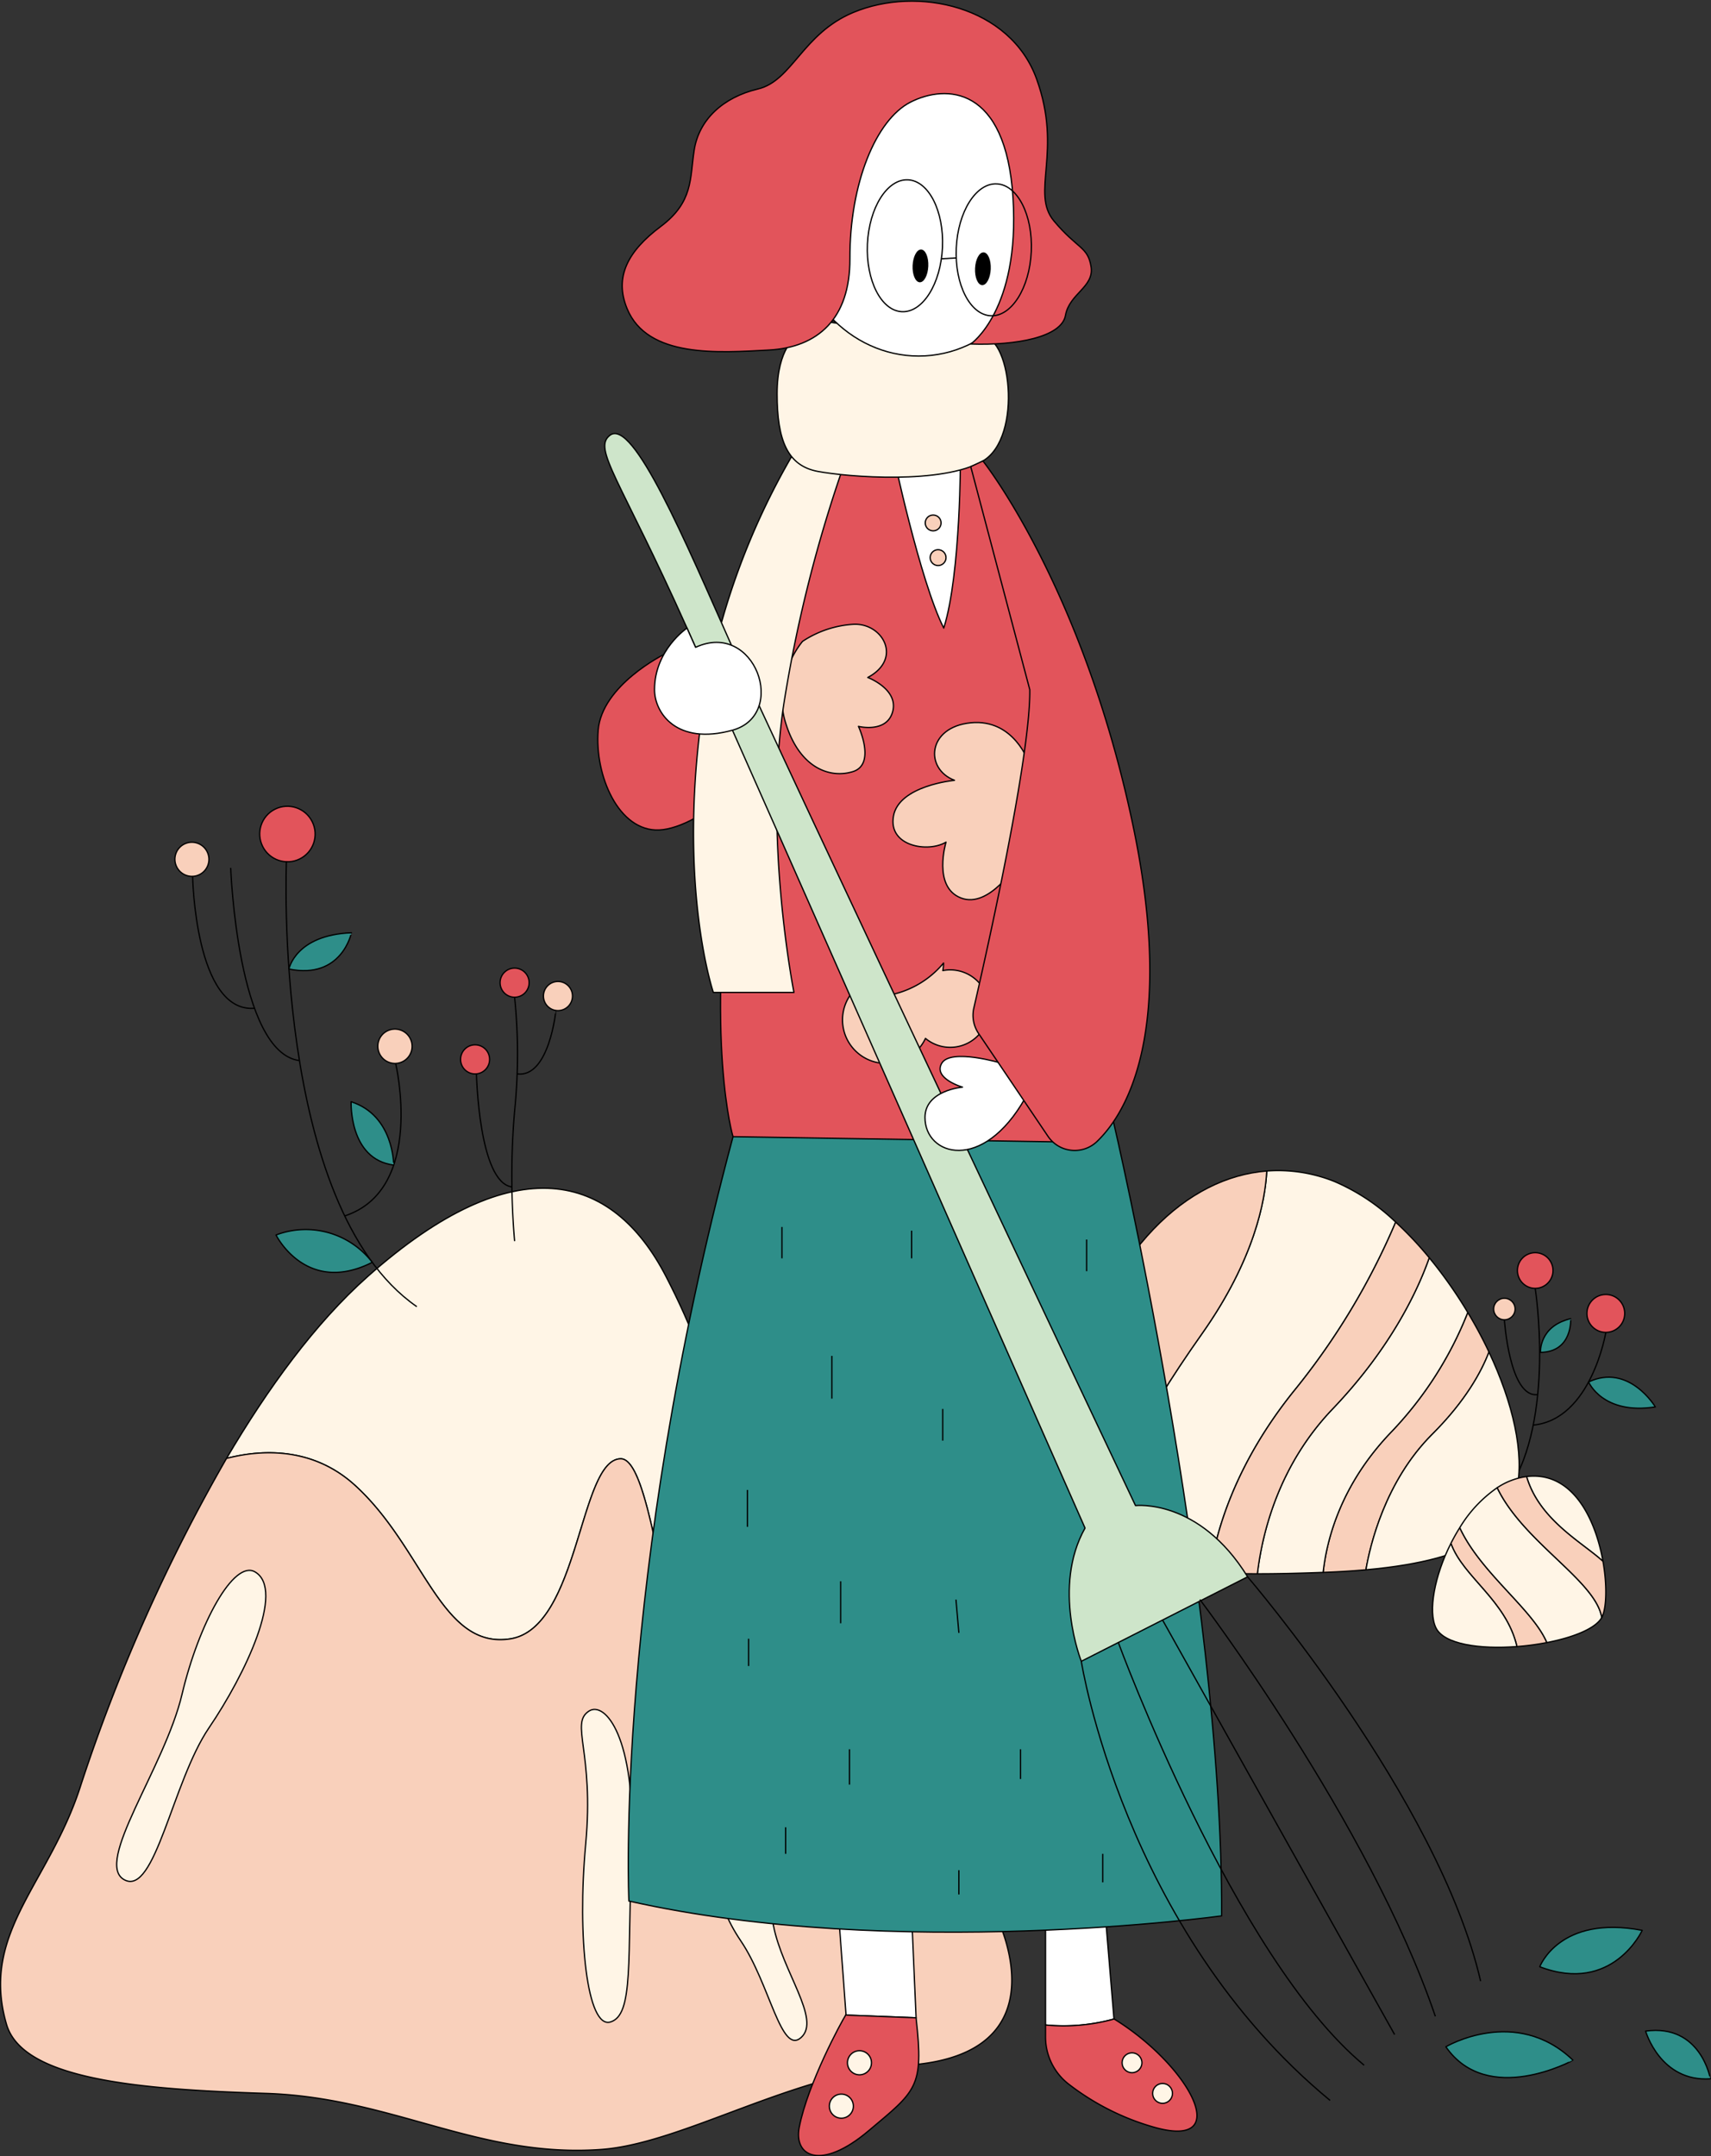 <svg xmlns="http://www.w3.org/2000/svg" width="334.62" height="421.672" viewBox="0 0 334.62 421.672">
  <rect x="0" y="0" width="334.62" height="421.672" fill="#333333" stroke="none"/>
  <g id="Group_3411" data-name="Group 3411" transform="translate(-1060.674 -1708.609)">
    <g id="Group_3402" data-name="Group 3402" transform="translate(1352.79 1953.58)">
      <ellipse id="Ellipse_1890" data-name="Ellipse 1890" cx="3.477" cy="3.489" rx="3.477" ry="3.489" transform="translate(4.648)" fill="#e2545b" stroke="#000" stroke-linejoin="round" stroke-width="0.25"/>
      <ellipse id="Ellipse_1891" data-name="Ellipse 1891" cx="3.694" cy="3.706" rx="3.694" ry="3.706" transform="translate(18.24 8.175)" fill="#e2545b" stroke="#000" stroke-linejoin="round" stroke-width="0.25"/>
      <path id="Path_11146" data-name="Path 11146" d="M1273.568,1881.314s-2.839,17.031-14.192,18.127" transform="translate(-1251.634 -1865.727)" fill="none" stroke="#000" stroke-linejoin="round" stroke-width="0.25"/>
      <path id="Path_11147" data-name="Path 11147" d="M1255.636,1879.682s.989,15.388,6.521,14.621" transform="translate(-1253.539 -1866.558)" fill="none" stroke="#000" stroke-linejoin="round" stroke-width="0.25"/>
      <ellipse id="Ellipse_1892" data-name="Ellipse 1892" cx="2.097" cy="2.103" rx="2.097" ry="2.103" transform="translate(0 8.916)" fill="#f9d0bb" stroke="#000" stroke-linejoin="round" stroke-width="0.25"/>
      <path id="Path_11148" data-name="Path 11148" d="M1260.318,1886.137s-.338-5.115,5.9-6.6C1266.221,1879.532,1266.641,1886.031,1260.318,1886.137Z" transform="translate(-1251.156 -1866.635)" fill="#2e8e89" stroke="#000" stroke-linejoin="round" stroke-width="0.25"/>
      <path id="Path_11149" data-name="Path 11149" d="M1266.546,1888.053s2.759,6.493,13.054,4.88C1279.6,1892.932,1274.435,1884.329,1266.546,1888.053Z" transform="translate(-1247.982 -1862.771)" fill="#2e8e89" stroke="#000" stroke-linejoin="round" stroke-width="0.25"/>
      <path id="Path_11150" data-name="Path 11150" d="M1261.4,1875.61s4.034,25.4-5.259,39.506" transform="translate(-1253.279 -1868.632)" fill="none" stroke="#000" stroke-linejoin="round" stroke-width="0.25"/>
    </g>
    <g id="Group_3403" data-name="Group 3403" transform="translate(1267.448 1937.522)">
      <path id="Path_11151" data-name="Path 11151" d="M1245.3,1902.288a72.056,72.056,0,0,0,15.136-23.559c1.523,2.539,2.921,5.138,4.151,7.749-1.444,3.773-4.528,9.528-11.074,16.055-9.258,9.229-12.189,21.839-12.992,26.522-2.457.22-5.111.389-7.992.5-.125.006-.247.009-.373.014C1232.851,1923.1,1235.589,1912.484,1245.3,1902.288Z" transform="translate(-1180.16 -1850.986)" fill="#f9d0bb" stroke="#000" stroke-linejoin="round" stroke-width="0.25"/>
      <path id="Path_11152" data-name="Path 11152" d="M1238.353,1901.193c11.643-12.174,16.8-23.614,18.89-29.552a87.483,87.483,0,0,1,7.53,10.7,72.059,72.059,0,0,1-15.136,23.559c-9.707,10.2-12.445,20.815-13.145,27.277-4.5.166-8.8.276-12.864.273C1224.623,1925.1,1227.916,1912.109,1238.353,1901.193Z" transform="translate(-1184.501 -1854.595)" fill="#fff5e6" stroke="#000" stroke-linejoin="round" stroke-width="0.25"/>
      <path id="Path_11153" data-name="Path 11153" d="M1250.686,1899.918c6.546-6.526,9.63-12.281,11.074-16.055,4.661,9.889,7.014,19.9,5.4,27.063-1.586,7.026-7,13.5-29.463,15.515C1238.5,1921.757,1241.427,1909.147,1250.686,1899.918Z" transform="translate(-1177.337 -1848.371)" fill="#fff5e6" stroke="#000" stroke-linejoin="round" stroke-width="0.25"/>
      <path id="Path_11154" data-name="Path 11154" d="M1235.618,1860.435a29.521,29.521,0,0,1,13.248,2.054,40.265,40.265,0,0,1,11.966,7.94A137.282,137.282,0,0,1,1241.3,1903c-12.075,14.839-15.711,28.358-16.782,35.948-8.6-.51-15.7-1.89-20.823-4.827,1.217-12.58,6.7-24.068,19.273-41.9C1233.259,1877.641,1235.317,1866.117,1235.618,1860.435Z" transform="translate(-1194.652 -1860.348)" fill="#fff5e6" stroke="#000" stroke-linejoin="round" stroke-width="0.25"/>
      <path id="Path_11155" data-name="Path 11155" d="M1234.277,1899.6a137.292,137.292,0,0,0,19.528-32.569,69.845,69.845,0,0,1,6.563,6.964c-2.085,5.938-7.246,17.377-18.89,29.552-10.437,10.916-13.731,23.908-14.725,32.255-3.248,0-6.336-.08-9.258-.253C1218.566,1927.955,1222.2,1914.435,1234.277,1899.6Z" transform="translate(-1187.625 -1856.946)" fill="#f9d0bb" stroke="#000" stroke-linejoin="round" stroke-width="0.25"/>
      <path id="Path_11156" data-name="Path 11156" d="M1200.064,1902.781c7.862-27.312,23.093-41.164,38.606-42.375-.3,5.681-2.359,17.205-12.647,31.787-12.577,17.83-18.056,29.318-19.273,41.9C1198.164,1929.166,1195.151,1919.849,1200.064,1902.781Z" transform="translate(-1197.705 -1860.318)" fill="#f9d0bb" stroke="#000" stroke-linejoin="round" stroke-width="0.25"/>
    </g>
    <g id="Group_3404" data-name="Group 3404" transform="translate(1060.778 1940.976)">
      <path id="Path_11157" data-name="Path 11157" d="M1115.187,1920.742c13.522,12.312,16.783,32.124,30.364,30.023s13.466-35.1,21.591-35.216,9.926,62.185,23.917,60.369c12.052-1.565,13.213.362,19.978,9.669,5.66,7.785,15.875,6.323,20.76.012-5.944-11.539-12.907-22.043-19.516-25.76-13.246-7.449-15.694-7.058-20.354-27.333s-5.435-32.342-15.918-52.616-29.508-25.583-58.327,0c-10.3,9.141-19.617,21.979-27.624,35.586C1096.476,1913.81,1106.688,1913,1115.187,1920.742Z" transform="translate(-1045.864 -1862.637)" fill="#fff5e6" stroke="#000" stroke-linejoin="round" stroke-width="0.25"/>
      <path id="Path_11158" data-name="Path 11158" d="M1246.71,1968.141c-4.884,6.311-15.1,7.773-20.76-.012-6.765-9.307-7.926-11.234-19.978-9.669-13.992,1.816-15.794-60.484-23.917-60.37s-8.011,33.115-21.591,35.216-16.841-17.711-30.363-30.022c-8.5-7.739-18.711-6.932-25.129-5.266a341.322,341.322,0,0,0-28.477,63.855c-6.1,19.308-19.792,28.86-14.543,46.823,3.167,10.832,25.947,12.71,50.7,13.495s41.625,12.7,65.655,10.959c15.9-1.15,37.728-15.006,59.763-16.467,31.106-2.063,17.531-28.927,17.531-28.927C1253.077,1979.9,1252.68,1979.727,1246.71,1968.141Z" transform="translate(-1060.778 -1845.179)" fill="#f9d0bb" stroke="#000" stroke-linejoin="round" stroke-width="0.25"/>
      <path id="Path_11159" data-name="Path 11159" d="M1102.89,1912.453c5.941,3.47-1.881,19.991-9.026,30.511s-10.529,32.961-16.546,29.689,7.885-21.893,11.281-36.235C1091.9,1922.492,1098.733,1910.025,1102.89,1912.453Z" transform="translate(-1053.113 -1837.419)" fill="#fff5e6" stroke="#000" stroke-linejoin="round" stroke-width="0.25"/>
      <path id="Path_11160" data-name="Path 11160" d="M1137.505,1930.5c3.134-2.054,9.21,5.066,8.367,26.9s.426,32.489-4.143,33.887-6.534-16.653-4.848-34.789S1133.774,1932.946,1137.505,1930.5Z" transform="translate(-1022.441 -1828.242)" fill="#fff5e6" stroke="#000" stroke-linejoin="round" stroke-width="0.25"/>
      <path id="Path_11161" data-name="Path 11161" d="M1156.152,1949.31c4.528-1.642,6.644,4.383,8.406,13.484s9.355,18.372,5.423,21.911-6.1-10.449-11.794-18.877S1152.9,1950.49,1156.152,1949.31Z" transform="translate(-1013.404 -1818.627)" fill="#fff5e6" stroke="#000" stroke-linejoin="round" stroke-width="0.25"/>
    </g>
    <g id="Group_3407" data-name="Group 3407" transform="translate(1177.583 1708.834)">
      <path id="Path_11162" data-name="Path 11162" d="M1273.934,1971.888s2.862,9.986,12.665,9.338C1286.6,1981.226,1284.753,1970.409,1273.934,1971.888Z" transform="translate(-1069.012 -1574.918)" fill="#2e8e89" stroke="#000" stroke-linejoin="round" stroke-width="0.25"/>
      <g id="Group_3405" data-name="Group 3405" transform="translate(39.252 373.474)">
        <path id="Path_11163" data-name="Path 11163" d="M1169.334,1956.274l1.5,20.257-.068.105,13.774.534-.879-20.275Z" transform="translate(-1161.542 -1956.274)" fill="#fff" stroke="#000" stroke-linejoin="round" stroke-width="0.25"/>
        <path id="Path_11164" data-name="Path 11164" d="M1164.314,1991.738c-1.09,5.616,4.148,8.581,13.509.7s10.884-8.46,9.361-21.929l-.009-.212-13.774-.534C1172.6,1971.016,1165.99,1983.109,1164.314,1991.738Z" transform="translate(-1164.172 -1949.402)" fill="#e2545b" stroke="#000" stroke-linejoin="round" stroke-width="0.25"/>
        <path id="Path_11165" data-name="Path 11165" d="M1209.6,1977.4l-.032-.019-1.761-21.108-11.626,2v20.3A37.076,37.076,0,0,0,1209.6,1977.4Z" transform="translate(-1147.869 -1956.274)" fill="#fff" stroke="#000" stroke-linejoin="round" stroke-width="0.25"/>
        <path id="Path_11166" data-name="Path 11166" d="M1209.6,1970.272a37.07,37.07,0,0,1-13.419,1.177v2.3a11.67,11.67,0,0,0,4.434,9.187,49.279,49.279,0,0,0,16.515,8.421C1233.329,1996.129,1224.5,1979.485,1209.6,1970.272Z" transform="translate(-1147.869 -1949.144)" fill="#e2545b" stroke="#000" stroke-linejoin="round" stroke-width="0.25"/>
      </g>
      <path id="Path_11167" data-name="Path 11167" d="M1237,1855.219s21.426,91.408,21.158,155.31c0,0-63.907,8.824-115.925-2.9,0,0-2.91-62.689,20.367-149.474C1162.6,1858.153,1200.362,1845.737,1237,1855.219Z" transform="translate(-1136.152 -1636.09)" fill="#2e8e89" stroke="#000" stroke-linejoin="round" stroke-width="0.25"/>
      <path id="Path_11168" data-name="Path 11168" d="M1203,1769.142s11.281,24.714,20.711,79.212,2.872,52.949,2.872,52.949l-70.073-1.125s-5.5-18.231,0-59.627,16.549-70.479,16.549-70.479Z" transform="translate(-1130.065 -1678.116)" fill="#e2545b" stroke="#000" stroke-linejoin="round" stroke-width="0.25"/>
      <path id="Path_11169" data-name="Path 11169" d="M1166.065,1792.906a20.272,20.272,0,0,1,9.95-3.332c5.746-.281,9.669,6.75,2.8,10.4,0,0,5.988,2.25,4.886,6.608s-6.708,2.954-6.708,2.954,3.5,7.452-1.121,8.857-10.509-.844-13.172-9.7S1166.065,1792.906,1166.065,1792.906Z" transform="translate(-1126.014 -1667.713)" fill="#f9d0bb" stroke="#000" stroke-linejoin="round" stroke-width="0.25"/>
      <path id="Path_11170" data-name="Path 11170" d="M1203.021,1810.212s-2.89-8.7-11.394-7.859-9.065,9-3.18,11.248c0,0-10.837,1.005-11.934,6.97s6.8,7.23,10.277,5.121c0,0-2.675,8.764,2.925,10.919s11.063-6.842,11.063-6.842Z" transform="translate(-1118.687 -1661.23)" fill="#f9d0bb" stroke="#000" stroke-linejoin="round" stroke-width="0.25"/>
      <path id="Path_11171" data-name="Path 11171" d="M1192.958,1837.352a7.52,7.52,0,0,0-1.461.145,7.675,7.675,0,0,0,.145-1.476,18.239,18.239,0,0,1-18.147,6.124,8.518,8.518,0,1,0,14.614,8.611,7.574,7.574,0,1,0,4.849-13.4Z" transform="translate(-1124.022 -1647.914)" fill="#f9d0bb" stroke="#000" stroke-linejoin="round" stroke-width="0.25"/>
      <path id="Path_11172" data-name="Path 11172" d="M1176.387,1767.316s5.33,25.2,9.972,34.333c3.366-10.676,3.263-33.935,3.263-33.935Z" transform="translate(-1118.697 -1679.046)" fill="#fff" stroke="#000" stroke-linejoin="round" stroke-width="0.25"/>
      <circle id="Ellipse_1893" data-name="Ellipse 1893" cx="1.549" cy="1.549" r="1.549" transform="translate(64.038 100.489)" fill="#f9d0bb" stroke="#000" stroke-linejoin="round" stroke-width="0.25"/>
      <circle id="Ellipse_1894" data-name="Ellipse 1894" cx="1.549" cy="1.549" r="1.549" transform="translate(65.004 107.273)" fill="#f9d0bb" stroke="#000" stroke-linejoin="round" stroke-width="0.25"/>
      <path id="Path_11173" data-name="Path 11173" d="M1151.07,1793.493s-12.107,6-12.831,14.793,3.983,19.872,11.95,19.508,23.721-12.766,19.925-24.654Z" transform="translate(-1138.165 -1665.713)" fill="#e2545b" stroke="#000" stroke-linejoin="round" stroke-width="0.25"/>
      <path id="Path_11174" data-name="Path 11174" d="M1170.207,1767.321a140.929,140.929,0,0,0-17.8,49.976c-5.1,34.594,2.041,55.6,2.041,55.6h15.762s-6.2-31.18-1.769-57.728a268.86,268.86,0,0,1,11.631-45.683Z" transform="translate(-1131.847 -1679.043)" fill="#fff5e6" stroke="#000" stroke-linejoin="round" stroke-width="0.25"/>
      <path id="Path_11175" data-name="Path 11175" d="M1165.253,1753.28s-3.853,2.187-3.853,11.252,2.028,14.063,7.93,15.173,24.432,2.59,32.318-2.036,5.515-25.466-.768-24.39-31-3.05-31-3.05Z" transform="translate(-1126.331 -1687.749)" fill="#fff5e6" stroke="#000" stroke-linejoin="round" stroke-width="0.25"/>
      <ellipse id="Ellipse_1895" data-name="Ellipse 1895" cx="24.531" cy="26.737" rx="24.531" ry="26.737" transform="translate(36.554 17.34) rotate(-3.19)" fill="#fff" stroke="#000" stroke-linejoin="round" stroke-width="0.25"/>
      <path id="Path_11176" data-name="Path 11176" d="M1142.287,1768.976c-2.566-6.223.177-11.277,6.57-16.07s5.687-9.332,6.542-14.9c.927-6.034,5.71-10.384,12.458-11.989s8.694-10.8,18.645-14.965c12.585-5.271,30.72-1.247,35.87,13.006s-1.236,22.248,3.393,27.771,6.631,4.975,7.257,8.952-4.253,5.233-5.005,9.5-9.646,5.917-18.523,5.6c0,0,9.64-6.6,8.264-28.566s-13.138-22.257-20.053-18.731c-6.774,3.453-11.9,15.927-11.848,30.637.042,11.717-6.258,17.343-15.892,17.844S1146.3,1778.712,1142.287,1768.976Z" transform="translate(-1136.552 -1708.834)" fill="#e2545b" stroke="#000" stroke-linejoin="round" stroke-width="0.25"/>
      <path id="Path_11177" data-name="Path 11177" d="M1140.065,1765.205c4.54-3.537,14.837,20.919,23.7,40.87s79.1,168.425,79.1,168.425,12.427-1.472,21.928,13.928l-32.527,16.523s-5.76-14.52.732-26.056c0,0-64.688-146.662-77.844-176S1136.675,1767.845,1140.065,1765.205Z" transform="translate(-1137.706 -1680.297)" fill="#cee5ca" stroke="#000" stroke-linejoin="round" stroke-width="0.25"/>
      <path id="Path_11178" data-name="Path 11178" d="M1200.813,1923.93s8.243,52.558,48.658,85.873" transform="translate(-1106.256 -1599.275)" fill="none" stroke="#000" stroke-linejoin="round" stroke-width="0.25"/>
      <path id="Path_11179" data-name="Path 11179" d="M1222.363,1912.983s37.383,43.54,45.573,79.075" transform="translate(-1095.28 -1604.851)" fill="none" stroke="#000" stroke-linejoin="round" stroke-width="0.25"/>
      <path id="Path_11180" data-name="Path 11180" d="M1205.611,1921.493s22.628,61.566,48.071,82.665" transform="translate(-1103.812 -1600.516)" fill="none" stroke="#000" stroke-linejoin="round" stroke-width="0.25"/>
      <path id="Path_11181" data-name="Path 11181" d="M1216.184,1915.931s33.206,43.755,46.046,81.511" transform="translate(-1098.427 -1603.349)" fill="none" stroke="#000" stroke-linejoin="round" stroke-width="0.25"/>
      <line id="Line_614" data-name="Line 614" x2="45.381" y2="81.065" transform="translate(110.452 316.581)" fill="none" stroke="#000" stroke-linejoin="round" stroke-width="0.25"/>
      <path id="Path_11182" data-name="Path 11182" d="M1151.865,1790.063s-6.348,4.29-6.348,12.039c0,4.505,4.282,10.958,15.241,7.932s4.419-21.572-7.211-16.212Z" transform="translate(-1134.421 -1667.46)" fill="#fff" stroke="#000" stroke-linejoin="round" stroke-width="0.25"/>
      <line id="Line_615" data-name="Line 615" y2="6.125" transform="translate(36.017 239.724)" fill="none" stroke="#000" stroke-linejoin="round" stroke-width="0.25"/>
      <line id="Line_616" data-name="Line 616" y2="8.355" transform="translate(45.78 264.932)" fill="none" stroke="#000" stroke-linejoin="round" stroke-width="0.25"/>
      <line id="Line_617" data-name="Line 617" y2="7.202" transform="translate(29.269 291.148)" fill="none" stroke="#000" stroke-linejoin="round" stroke-width="0.25"/>
      <line id="Line_618" data-name="Line 618" y2="8.211" transform="translate(47.503 309.009)" fill="none" stroke="#000" stroke-linejoin="round" stroke-width="0.25"/>
      <line id="Line_619" data-name="Line 619" y2="5.33" transform="translate(29.49 320.245)" fill="none" stroke="#000" stroke-linejoin="round" stroke-width="0.25"/>
      <line id="Line_620" data-name="Line 620" y2="6.914" transform="translate(49.226 341.852)" fill="none" stroke="#000" stroke-linejoin="round" stroke-width="0.25"/>
      <line id="Line_621" data-name="Line 621" y2="5.196" transform="translate(36.735 357.114)" fill="none" stroke="#000" stroke-linejoin="round" stroke-width="0.25"/>
      <line id="Line_622" data-name="Line 622" y2="4.741" transform="translate(70.618 365.511)" fill="none" stroke="#000" stroke-linejoin="round" stroke-width="0.25"/>
      <line id="Line_623" data-name="Line 623" y2="5.819" transform="translate(82.678 341.852)" fill="none" stroke="#000" stroke-linejoin="round" stroke-width="0.25"/>
      <line id="Line_624" data-name="Line 624" x2="0.574" y2="6.51" transform="translate(70.044 312.583)" fill="none" stroke="#000" stroke-linejoin="round" stroke-width="0.25"/>
      <line id="Line_625" data-name="Line 625" y2="6.194" transform="translate(67.459 275.303)" fill="none" stroke="#000" stroke-linejoin="round" stroke-width="0.25"/>
      <line id="Line_626" data-name="Line 626" y2="5.405" transform="translate(61.375 240.444)" fill="none" stroke="#000" stroke-linejoin="round" stroke-width="0.25"/>
      <line id="Line_627" data-name="Line 627" y2="6.194" transform="translate(95.6 242.173)" fill="none" stroke="#000" stroke-linejoin="round" stroke-width="0.25"/>
      <line id="Line_628" data-name="Line 628" y2="5.571" transform="translate(98.758 362.31)" fill="none" stroke="#000" stroke-linejoin="round" stroke-width="0.25"/>
      <ellipse id="Ellipse_1896" data-name="Ellipse 1896" cx="2.349" cy="2.357" rx="2.349" ry="2.357" transform="translate(45.283 409.292)" fill="#fff5e6" stroke="#000" stroke-linejoin="round" stroke-width="0.25"/>
      <ellipse id="Ellipse_1897" data-name="Ellipse 1897" cx="2.349" cy="2.357" rx="2.349" ry="2.357" transform="translate(48.829 400.808)" fill="#fff5e6" stroke="#000" stroke-linejoin="round" stroke-width="0.25"/>
      <ellipse id="Ellipse_1898" data-name="Ellipse 1898" cx="1.938" cy="1.944" rx="1.938" ry="1.944" transform="translate(102.538 401.22)" fill="#fff5e6" stroke="#000" stroke-linejoin="round" stroke-width="0.25"/>
      <ellipse id="Ellipse_1899" data-name="Ellipse 1899" cx="1.938" cy="1.944" rx="1.938" ry="1.944" transform="translate(108.514 407.21)" fill="#fff5e6" stroke="#000" stroke-linejoin="round" stroke-width="0.25"/>
      <g id="Group_3406" data-name="Group 3406" transform="translate(52.153 34.609)">
        <ellipse id="Ellipse_1900" data-name="Ellipse 1900" cx="12.91" cy="7.343" rx="12.91" ry="7.343" transform="matrix(0.045, -0.999, 0.999, 0.045, 17.374, 26.586)" fill="none" stroke="#000" stroke-linejoin="round" stroke-width="0.25"/>
        <ellipse id="Ellipse_1901" data-name="Ellipse 1901" cx="12.91" cy="7.343" rx="12.91" ry="7.343" transform="matrix(0.045, -0.999, 0.999, 0.045, 0, 25.793)" fill="none" stroke="#000" stroke-linejoin="round" stroke-width="0.25"/>
        <line id="Line_629" data-name="Line 629" x1="2.909" y2="0.169" transform="translate(15.044 15.606)" fill="none" stroke="#000" stroke-linejoin="round" stroke-width="0.25"/>
        <ellipse id="Ellipse_1902" data-name="Ellipse 1902" cx="3.21" cy="1.537" rx="3.21" ry="1.537" transform="matrix(0.045, -0.999, 0.999, 0.045, 21.483, 20.859)"/>
        <ellipse id="Ellipse_1903" data-name="Ellipse 1903" cx="3.21" cy="1.537" rx="3.21" ry="1.537" transform="matrix(0.045, -0.999, 0.999, 0.045, 9.27, 20.302)"/>
      </g>
      <path id="Path_11183" data-name="Path 11183" d="M1260.22,1966.105s3.84-10.215,20.031-7.118C1280.251,1958.987,1274.493,1971.548,1260.22,1966.105Z" transform="translate(-1075.997 -1581.716)" fill="#2e8e89" stroke="#000" stroke-linejoin="round" stroke-width="0.25"/>
      <path id="Path_11184" data-name="Path 11184" d="M1248.053,1974.865s13.643-8.107,24.871,2.632C1272.924,1977.5,1256.238,1986.657,1248.053,1974.865Z" transform="translate(-1082.195 -1574.826)" fill="#2e8e89" stroke="#000" stroke-linejoin="round" stroke-width="0.25"/>
      <path id="Path_11185" data-name="Path 11185" d="M1195.659,1846.919s-10.111-3.047-11.836,0c-1.68,2.964,4.077,4.647,4.077,4.647s-7.322.593-7.339,5.915c-.024,7.518,11.273,10.976,19.635-3.842C1200.2,1853.64,1200.566,1847.29,1195.659,1846.919Z" transform="translate(-1116.572 -1639.19)" fill="#fff" stroke="#000" stroke-linejoin="round" stroke-width="0.25"/>
      <path id="Path_11186" data-name="Path 11186" d="M1188.868,1768.41s19.443,24.376,29.293,70.994c7.7,36.446.743,54.634-6.958,62.07a6.309,6.309,0,0,1-9.618-1.013l-13.564-20.094a6.353,6.353,0,0,1-.924-4.984c2.433-10.55,11.121-49.187,10.937-62.253l-11.544-43.616Z" transform="translate(-1113.551 -1678.489)" fill="#e2545b" stroke="#000" stroke-linejoin="round" stroke-width="0.25"/>
    </g>
    <g id="Group_3408" data-name="Group 3408" transform="translate(1150.749 1897.931)">
      <ellipse id="Ellipse_1904" data-name="Ellipse 1904" cx="2.838" cy="2.847" rx="2.838" ry="2.847" transform="translate(7.728)" fill="#e2545b" stroke="#000" stroke-linejoin="round" stroke-width="0.25"/>
      <ellipse id="Ellipse_1905" data-name="Ellipse 1905" cx="2.838" cy="2.847" rx="2.838" ry="2.847" transform="translate(0 15.002)" fill="#e2545b" stroke="#000" stroke-linejoin="round" stroke-width="0.25"/>
      <ellipse id="Ellipse_1906" data-name="Ellipse 1906" cx="2.838" cy="2.847" rx="2.838" ry="2.847" transform="translate(16.207 2.614)" fill="#f9d0bb" stroke="#000" stroke-linejoin="round" stroke-width="0.25"/>
      <path id="Path_11187" data-name="Path 11187" d="M1127.576,1837.89a109.27,109.27,0,0,1,0,22.249,149.58,149.58,0,0,0,0,25.446" transform="translate(-1117.011 -1832.196)" fill="none" stroke="#000" stroke-linejoin="round" stroke-width="0.25"/>
      <path id="Path_11188" data-name="Path 11188" d="M1122.445,1847.821s.435,21.249,6.927,22.1" transform="translate(-1119.339 -1827.138)" fill="none" stroke="#000" stroke-linejoin="round" stroke-width="0.25"/>
      <path id="Path_11189" data-name="Path 11189" d="M1135.282,1839.6c.036.008-1.3,13.216-7.568,12.423" transform="translate(-1116.655 -1831.326)" fill="none" stroke="#000" stroke-linejoin="round" stroke-width="0.25"/>
    </g>
    <g id="Group_3409" data-name="Group 3409" transform="translate(1093.742 1864.431)">
      <ellipse id="Ellipse_1907" data-name="Ellipse 1907" cx="5.416" cy="5.433" rx="5.416" ry="5.433" transform="matrix(0.895, -0.446, 0.446, 0.895, 15.872, 4.832)" fill="#e2545b" stroke="#000" stroke-linejoin="round" stroke-width="0.25"/>
      <ellipse id="Ellipse_1908" data-name="Ellipse 1908" cx="3.326" cy="3.337" rx="3.326" ry="3.337" transform="matrix(0.895, -0.446, 0.446, 0.895, 0, 10.719)" fill="#f9d0bb" stroke="#000" stroke-linejoin="round" stroke-width="0.25"/>
      <ellipse id="Ellipse_1909" data-name="Ellipse 1909" cx="3.351" cy="3.362" rx="3.351" ry="3.362" transform="matrix(0.895, -0.446, 0.446, 0.895, 39.675, 47.269)" fill="#f9d0bb" stroke="#000" stroke-linejoin="round" stroke-width="0.25"/>
      <path id="Path_11190" data-name="Path 11190" d="M1097.849,1820.25s-2.879,67.448,25.5,87.136" transform="translate(-1074.902 -1807.681)" fill="none" stroke="#000" stroke-linejoin="round" stroke-width="0.25"/>
      <path id="Path_11191" data-name="Path 11191" d="M1090.6,1821.129s1.313,36.085,13.438,37.691" transform="translate(-1078.55 -1807.234)" fill="none" stroke="#000" stroke-linejoin="round" stroke-width="0.25"/>
      <path id="Path_11192" data-name="Path 11192" d="M1085.665,1822.227s.488,26.76,12.118,25.8" transform="translate(-1081.066 -1806.674)" fill="none" stroke="#000" stroke-linejoin="round" stroke-width="0.25"/>
      <path id="Path_11193" data-name="Path 11193" d="M1098.147,1836.63s1.283-6.656,12.224-7.09C1110.371,1829.54,1108.5,1838.738,1098.147,1836.63Z" transform="translate(-1074.708 -1802.95)" fill="#2e8e89" stroke="#000" stroke-linejoin="round" stroke-width="0.25"/>
      <path id="Path_11194" data-name="Path 11194" d="M1096.474,1869.062s5.882,11.9,18.82,5.348A16.4,16.4,0,0,0,1096.474,1869.062Z" transform="translate(-1075.56 -1783.373)" fill="#2e8e89" stroke="#000" stroke-linejoin="round" stroke-width="0.25"/>
      <path id="Path_11195" data-name="Path 11195" d="M1115.337,1846.468s5.852,24.643-9.963,29.82" transform="translate(-1071.027 -1794.327)" fill="none" stroke="#000" stroke-linejoin="round" stroke-width="0.25"/>
      <path id="Path_11196" data-name="Path 11196" d="M1106.208,1851.43s-.481,11.24,8.318,12.386C1114.527,1863.816,1114.59,1854.121,1106.208,1851.43Z" transform="translate(-1070.604 -1791.8)" fill="#2e8e89" stroke="#000" stroke-linejoin="round" stroke-width="0.25"/>
    </g>
    <path id="Path_11197" data-name="Path 11197" d="M1273.45,1916.6c-1.39-7.861-5.511-16.776-13.694-16.665a11.317,11.317,0,0,0-1.245.086C1260.98,1908.48,1269.331,1912.854,1273.45,1916.6Z" transform="translate(100.715 97.338)" fill="#fff5e6" stroke="#000" stroke-linejoin="round" stroke-width="0.25"/>
    <g id="Group_3410" data-name="Group 3410" transform="translate(1340.833 1997.361)">
      <path id="Path_11198" data-name="Path 11198" d="M1248.705,1909.692c2.361,6.6,10.8,11.113,12.914,20.176a51.88,51.88,0,0,0,5.856-.782c-2.782-6.561-12.952-13.625-17.035-22.471C1249.81,1907.612,1249.233,1908.644,1248.705,1909.692Z" transform="translate(-1245.112 -1896.622)" fill="#f9d0bb" stroke="#000" stroke-linejoin="round" stroke-width="0.25"/>
      <path id="Path_11199" data-name="Path 11199" d="M1246.979,1925.146c1.574,3.274,8.668,4.232,15.853,3.683-2.113-9.062-10.553-13.572-12.914-20.176C1246.712,1915,1245.433,1921.931,1246.979,1925.146Z" transform="translate(-1246.325 -1895.584)" fill="#fff5e6" stroke="#000" stroke-linejoin="round" stroke-width="0.25"/>
      <path id="Path_11200" data-name="Path 11200" d="M1257.174,1901.441a25.418,25.418,0,0,0-7.319,7.808c4.083,8.846,14.253,15.91,17.035,22.471,5.2-1.008,9.581-2.765,10.737-4.913C1276.392,1919.561,1262.337,1912.145,1257.174,1901.441Z" transform="translate(-1244.527 -1899.257)" fill="#fff5e6" stroke="#000" stroke-linejoin="round" stroke-width="0.25"/>
      <path id="Path_11201" data-name="Path 11201" d="M1275.39,1916.573c-4.119-3.748-12.47-8.122-14.94-16.579a13.586,13.586,0,0,0-5.746,2.184c5.163,10.7,19.218,18.12,20.453,25.366l.009-.015C1276.067,1925.834,1276.244,1921.4,1275.39,1916.573Z" transform="translate(-1242.057 -1899.994)" fill="#f9d0bb" stroke="#000" stroke-linejoin="round" stroke-width="0.25"/>
    </g>
  </g>
</svg>
